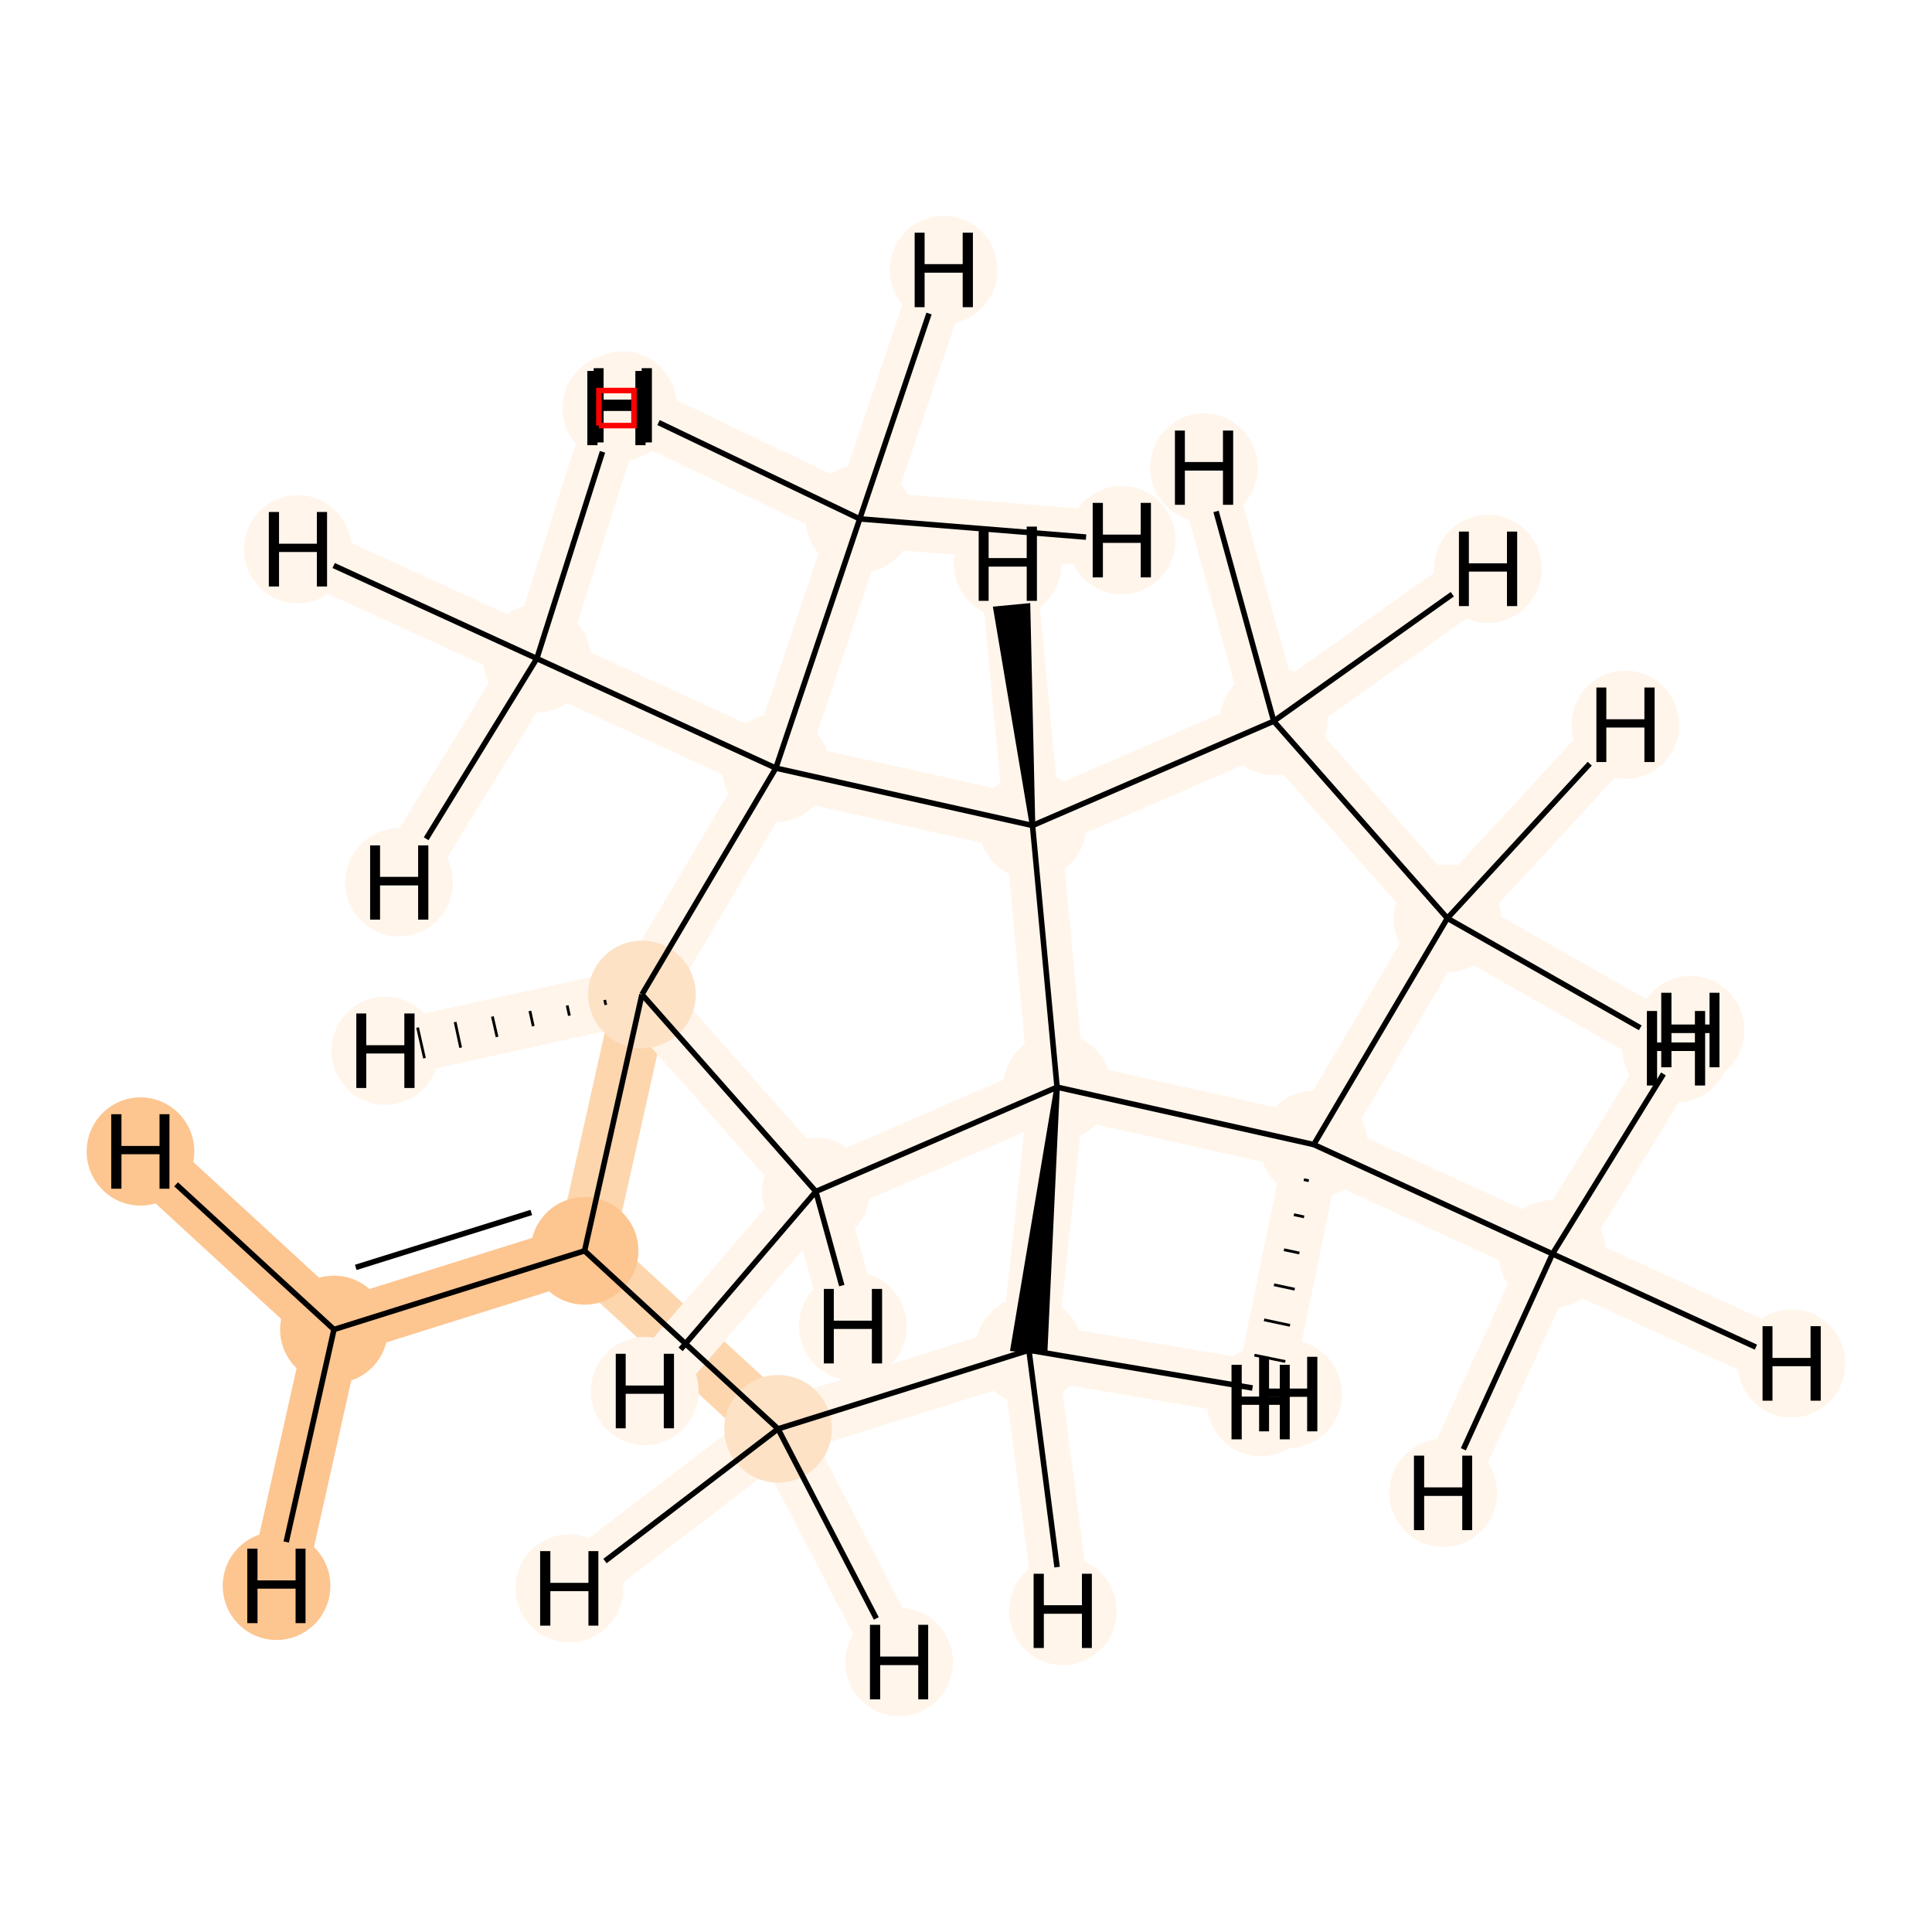 <?xml version='1.0' encoding='iso-8859-1'?>
<svg version='1.1' baseProfile='full'
              xmlns='http://www.w3.org/2000/svg'
                      xmlns:rdkit='http://www.rdkit.org/xml'
                      xmlns:xlink='http://www.w3.org/1999/xlink'
                  xml:space='preserve'
width='700px' height='700px' viewBox='0 0 700 700'>
<!-- END OF HEADER -->
<rect style='opacity:1.0;fill:#FFFFFF;stroke:none' width='700.0' height='700.0' x='0.0' y='0.0'> </rect>
<path d='M 121.0,481.7 L 211.8,453.2' style='fill:none;fill-rule:evenodd;stroke:#FDC590;stroke-width:20.3px;stroke-linecap:butt;stroke-linejoin:miter;stroke-opacity:1' />
<path d='M 121.0,481.7 L 50.9,417.2' style='fill:none;fill-rule:evenodd;stroke:#FDC590;stroke-width:20.3px;stroke-linecap:butt;stroke-linejoin:miter;stroke-opacity:1' />
<path d='M 121.0,481.7 L 100.2,574.6' style='fill:none;fill-rule:evenodd;stroke:#FDC590;stroke-width:20.3px;stroke-linecap:butt;stroke-linejoin:miter;stroke-opacity:1' />
<path d='M 211.8,453.2 L 281.9,517.7' style='fill:none;fill-rule:evenodd;stroke:#FDD6AE;stroke-width:20.3px;stroke-linecap:butt;stroke-linejoin:miter;stroke-opacity:1' />
<path d='M 211.8,453.2 L 232.6,360.3' style='fill:none;fill-rule:evenodd;stroke:#FDD6AE;stroke-width:20.3px;stroke-linecap:butt;stroke-linejoin:miter;stroke-opacity:1' />
<path d='M 281.9,517.7 L 372.8,489.2' style='fill:none;fill-rule:evenodd;stroke:#FFF5EB;stroke-width:20.3px;stroke-linecap:butt;stroke-linejoin:miter;stroke-opacity:1' />
<path d='M 281.9,517.7 L 206.3,575.5' style='fill:none;fill-rule:evenodd;stroke:#FFF5EB;stroke-width:20.3px;stroke-linecap:butt;stroke-linejoin:miter;stroke-opacity:1' />
<path d='M 281.9,517.7 L 325.8,602.2' style='fill:none;fill-rule:evenodd;stroke:#FFF5EB;stroke-width:20.3px;stroke-linecap:butt;stroke-linejoin:miter;stroke-opacity:1' />
<path d='M 372.8,489.2 L 383.0,393.9' style='fill:none;fill-rule:evenodd;stroke:#FFF5EB;stroke-width:20.3px;stroke-linecap:butt;stroke-linejoin:miter;stroke-opacity:1' />
<path d='M 372.8,489.2 L 385.1,583.7' style='fill:none;fill-rule:evenodd;stroke:#FFF5EB;stroke-width:20.3px;stroke-linecap:butt;stroke-linejoin:miter;stroke-opacity:1' />
<path d='M 372.8,489.2 L 466.7,505.1' style='fill:none;fill-rule:evenodd;stroke:#FFF5EB;stroke-width:20.3px;stroke-linecap:butt;stroke-linejoin:miter;stroke-opacity:1' />
<path d='M 383.0,393.9 L 295.6,431.7' style='fill:none;fill-rule:evenodd;stroke:#FFF5EB;stroke-width:20.3px;stroke-linecap:butt;stroke-linejoin:miter;stroke-opacity:1' />
<path d='M 383.0,393.9 L 374.1,299.1' style='fill:none;fill-rule:evenodd;stroke:#FFF5EB;stroke-width:20.3px;stroke-linecap:butt;stroke-linejoin:miter;stroke-opacity:1' />
<path d='M 383.0,393.9 L 476.0,414.7' style='fill:none;fill-rule:evenodd;stroke:#FFF5EB;stroke-width:20.3px;stroke-linecap:butt;stroke-linejoin:miter;stroke-opacity:1' />
<path d='M 295.6,431.7 L 232.6,360.3' style='fill:none;fill-rule:evenodd;stroke:#FFF5EB;stroke-width:20.3px;stroke-linecap:butt;stroke-linejoin:miter;stroke-opacity:1' />
<path d='M 295.6,431.7 L 309.0,480.5' style='fill:none;fill-rule:evenodd;stroke:#FFF5EB;stroke-width:20.3px;stroke-linecap:butt;stroke-linejoin:miter;stroke-opacity:1' />
<path d='M 295.6,431.7 L 233.6,504.0' style='fill:none;fill-rule:evenodd;stroke:#FFF5EB;stroke-width:20.3px;stroke-linecap:butt;stroke-linejoin:miter;stroke-opacity:1' />
<path d='M 232.6,360.3 L 281.1,278.3' style='fill:none;fill-rule:evenodd;stroke:#FFF5EB;stroke-width:20.3px;stroke-linecap:butt;stroke-linejoin:miter;stroke-opacity:1' />
<path d='M 232.6,360.3 L 139.6,380.7' style='fill:none;fill-rule:evenodd;stroke:#FFF5EB;stroke-width:20.3px;stroke-linecap:butt;stroke-linejoin:miter;stroke-opacity:1' />
<path d='M 281.1,278.3 L 194.5,238.6' style='fill:none;fill-rule:evenodd;stroke:#FFF5EB;stroke-width:20.3px;stroke-linecap:butt;stroke-linejoin:miter;stroke-opacity:1' />
<path d='M 281.1,278.3 L 311.5,188.0' style='fill:none;fill-rule:evenodd;stroke:#FFF5EB;stroke-width:20.3px;stroke-linecap:butt;stroke-linejoin:miter;stroke-opacity:1' />
<path d='M 281.1,278.3 L 374.1,299.1' style='fill:none;fill-rule:evenodd;stroke:#FFF5EB;stroke-width:20.3px;stroke-linecap:butt;stroke-linejoin:miter;stroke-opacity:1' />
<path d='M 194.5,238.6 L 107.9,199.0' style='fill:none;fill-rule:evenodd;stroke:#FFF5EB;stroke-width:20.3px;stroke-linecap:butt;stroke-linejoin:miter;stroke-opacity:1' />
<path d='M 194.5,238.6 L 223.3,147.9' style='fill:none;fill-rule:evenodd;stroke:#FFF5EB;stroke-width:20.3px;stroke-linecap:butt;stroke-linejoin:miter;stroke-opacity:1' />
<path d='M 194.5,238.6 L 144.6,319.7' style='fill:none;fill-rule:evenodd;stroke:#FFF5EB;stroke-width:20.3px;stroke-linecap:butt;stroke-linejoin:miter;stroke-opacity:1' />
<path d='M 311.5,188.0 L 341.9,97.8' style='fill:none;fill-rule:evenodd;stroke:#FFF5EB;stroke-width:20.3px;stroke-linecap:butt;stroke-linejoin:miter;stroke-opacity:1' />
<path d='M 311.5,188.0 L 225.6,146.9' style='fill:none;fill-rule:evenodd;stroke:#FFF5EB;stroke-width:20.3px;stroke-linecap:butt;stroke-linejoin:miter;stroke-opacity:1' />
<path d='M 311.5,188.0 L 406.4,195.7' style='fill:none;fill-rule:evenodd;stroke:#FFF5EB;stroke-width:20.3px;stroke-linecap:butt;stroke-linejoin:miter;stroke-opacity:1' />
<path d='M 374.1,299.1 L 461.5,261.3' style='fill:none;fill-rule:evenodd;stroke:#FFF5EB;stroke-width:20.3px;stroke-linecap:butt;stroke-linejoin:miter;stroke-opacity:1' />
<path d='M 374.1,299.1 L 365.1,204.3' style='fill:none;fill-rule:evenodd;stroke:#FFF5EB;stroke-width:20.3px;stroke-linecap:butt;stroke-linejoin:miter;stroke-opacity:1' />
<path d='M 461.5,261.3 L 524.4,332.7' style='fill:none;fill-rule:evenodd;stroke:#FFF5EB;stroke-width:20.3px;stroke-linecap:butt;stroke-linejoin:miter;stroke-opacity:1' />
<path d='M 461.5,261.3 L 436.2,169.4' style='fill:none;fill-rule:evenodd;stroke:#FFF5EB;stroke-width:20.3px;stroke-linecap:butt;stroke-linejoin:miter;stroke-opacity:1' />
<path d='M 461.5,261.3 L 539.1,206.1' style='fill:none;fill-rule:evenodd;stroke:#FFF5EB;stroke-width:20.3px;stroke-linecap:butt;stroke-linejoin:miter;stroke-opacity:1' />
<path d='M 524.4,332.7 L 476.0,414.7' style='fill:none;fill-rule:evenodd;stroke:#FFF5EB;stroke-width:20.3px;stroke-linecap:butt;stroke-linejoin:miter;stroke-opacity:1' />
<path d='M 524.4,332.7 L 588.9,262.6' style='fill:none;fill-rule:evenodd;stroke:#FFF5EB;stroke-width:20.3px;stroke-linecap:butt;stroke-linejoin:miter;stroke-opacity:1' />
<path d='M 524.4,332.7 L 607.3,379.8' style='fill:none;fill-rule:evenodd;stroke:#FFF5EB;stroke-width:20.3px;stroke-linecap:butt;stroke-linejoin:miter;stroke-opacity:1' />
<path d='M 476.0,414.7 L 562.5,454.3' style='fill:none;fill-rule:evenodd;stroke:#FFF5EB;stroke-width:20.3px;stroke-linecap:butt;stroke-linejoin:miter;stroke-opacity:1' />
<path d='M 476.0,414.7 L 456.8,508.0' style='fill:none;fill-rule:evenodd;stroke:#FFF5EB;stroke-width:20.3px;stroke-linecap:butt;stroke-linejoin:miter;stroke-opacity:1' />
<path d='M 562.5,454.3 L 649.1,494.0' style='fill:none;fill-rule:evenodd;stroke:#FFF5EB;stroke-width:20.3px;stroke-linecap:butt;stroke-linejoin:miter;stroke-opacity:1' />
<path d='M 562.5,454.3 L 522.9,540.9' style='fill:none;fill-rule:evenodd;stroke:#FFF5EB;stroke-width:20.3px;stroke-linecap:butt;stroke-linejoin:miter;stroke-opacity:1' />
<path d='M 562.5,454.3 L 612.5,373.2' style='fill:none;fill-rule:evenodd;stroke:#FFF5EB;stroke-width:20.3px;stroke-linecap:butt;stroke-linejoin:miter;stroke-opacity:1' />
<ellipse cx='121.0' cy='481.7' rx='19.0' ry='19.0'  style='fill:#FDC590;fill-rule:evenodd;stroke:#FDC590;stroke-width:1.0px;stroke-linecap:butt;stroke-linejoin:miter;stroke-opacity:1' />
<ellipse cx='211.8' cy='453.2' rx='19.0' ry='19.0'  style='fill:#FDC590;fill-rule:evenodd;stroke:#FDC590;stroke-width:1.0px;stroke-linecap:butt;stroke-linejoin:miter;stroke-opacity:1' />
<ellipse cx='281.9' cy='517.7' rx='19.0' ry='19.0'  style='fill:#FDE2C6;fill-rule:evenodd;stroke:#FDE2C6;stroke-width:1.0px;stroke-linecap:butt;stroke-linejoin:miter;stroke-opacity:1' />
<ellipse cx='372.8' cy='489.2' rx='19.0' ry='19.0'  style='fill:#FFF5EB;fill-rule:evenodd;stroke:#FFF5EB;stroke-width:1.0px;stroke-linecap:butt;stroke-linejoin:miter;stroke-opacity:1' />
<ellipse cx='383.0' cy='393.9' rx='19.0' ry='19.0'  style='fill:#FFF5EB;fill-rule:evenodd;stroke:#FFF5EB;stroke-width:1.0px;stroke-linecap:butt;stroke-linejoin:miter;stroke-opacity:1' />
<ellipse cx='295.6' cy='431.7' rx='19.0' ry='19.0'  style='fill:#FFF5EB;fill-rule:evenodd;stroke:#FFF5EB;stroke-width:1.0px;stroke-linecap:butt;stroke-linejoin:miter;stroke-opacity:1' />
<ellipse cx='232.6' cy='360.3' rx='19.0' ry='19.0'  style='fill:#FDE2C6;fill-rule:evenodd;stroke:#FDE2C6;stroke-width:1.0px;stroke-linecap:butt;stroke-linejoin:miter;stroke-opacity:1' />
<ellipse cx='281.1' cy='278.3' rx='19.0' ry='19.0'  style='fill:#FFF5EB;fill-rule:evenodd;stroke:#FFF5EB;stroke-width:1.0px;stroke-linecap:butt;stroke-linejoin:miter;stroke-opacity:1' />
<ellipse cx='194.5' cy='238.6' rx='19.0' ry='19.0'  style='fill:#FFF5EB;fill-rule:evenodd;stroke:#FFF5EB;stroke-width:1.0px;stroke-linecap:butt;stroke-linejoin:miter;stroke-opacity:1' />
<ellipse cx='311.5' cy='188.0' rx='19.0' ry='19.0'  style='fill:#FFF5EB;fill-rule:evenodd;stroke:#FFF5EB;stroke-width:1.0px;stroke-linecap:butt;stroke-linejoin:miter;stroke-opacity:1' />
<ellipse cx='374.1' cy='299.1' rx='19.0' ry='19.0'  style='fill:#FFF5EB;fill-rule:evenodd;stroke:#FFF5EB;stroke-width:1.0px;stroke-linecap:butt;stroke-linejoin:miter;stroke-opacity:1' />
<ellipse cx='461.5' cy='261.3' rx='19.0' ry='19.0'  style='fill:#FFF5EB;fill-rule:evenodd;stroke:#FFF5EB;stroke-width:1.0px;stroke-linecap:butt;stroke-linejoin:miter;stroke-opacity:1' />
<ellipse cx='524.4' cy='332.7' rx='19.0' ry='19.0'  style='fill:#FFF5EB;fill-rule:evenodd;stroke:#FFF5EB;stroke-width:1.0px;stroke-linecap:butt;stroke-linejoin:miter;stroke-opacity:1' />
<ellipse cx='476.0' cy='414.7' rx='19.0' ry='19.0'  style='fill:#FFF5EB;fill-rule:evenodd;stroke:#FFF5EB;stroke-width:1.0px;stroke-linecap:butt;stroke-linejoin:miter;stroke-opacity:1' />
<ellipse cx='562.5' cy='454.3' rx='19.0' ry='19.0'  style='fill:#FFF5EB;fill-rule:evenodd;stroke:#FFF5EB;stroke-width:1.0px;stroke-linecap:butt;stroke-linejoin:miter;stroke-opacity:1' />
<ellipse cx='50.9' cy='417.2' rx='19.0' ry='19.1'  style='fill:#FDC590;fill-rule:evenodd;stroke:#FDC590;stroke-width:1.0px;stroke-linecap:butt;stroke-linejoin:miter;stroke-opacity:1' />
<ellipse cx='100.2' cy='574.6' rx='19.0' ry='19.1'  style='fill:#FDC590;fill-rule:evenodd;stroke:#FDC590;stroke-width:1.0px;stroke-linecap:butt;stroke-linejoin:miter;stroke-opacity:1' />
<ellipse cx='206.3' cy='575.5' rx='19.0' ry='19.1'  style='fill:#FFF5EB;fill-rule:evenodd;stroke:#FFF5EB;stroke-width:1.0px;stroke-linecap:butt;stroke-linejoin:miter;stroke-opacity:1' />
<ellipse cx='325.8' cy='602.2' rx='19.0' ry='19.1'  style='fill:#FFF5EB;fill-rule:evenodd;stroke:#FFF5EB;stroke-width:1.0px;stroke-linecap:butt;stroke-linejoin:miter;stroke-opacity:1' />
<ellipse cx='385.1' cy='583.7' rx='19.0' ry='19.1'  style='fill:#FFF5EB;fill-rule:evenodd;stroke:#FFF5EB;stroke-width:1.0px;stroke-linecap:butt;stroke-linejoin:miter;stroke-opacity:1' />
<ellipse cx='466.7' cy='505.1' rx='19.0' ry='19.1'  style='fill:#FFF5EB;fill-rule:evenodd;stroke:#FFF5EB;stroke-width:1.0px;stroke-linecap:butt;stroke-linejoin:miter;stroke-opacity:1' />
<ellipse cx='309.0' cy='480.5' rx='19.0' ry='19.1'  style='fill:#FFF5EB;fill-rule:evenodd;stroke:#FFF5EB;stroke-width:1.0px;stroke-linecap:butt;stroke-linejoin:miter;stroke-opacity:1' />
<ellipse cx='233.6' cy='504.0' rx='19.0' ry='19.1'  style='fill:#FFF5EB;fill-rule:evenodd;stroke:#FFF5EB;stroke-width:1.0px;stroke-linecap:butt;stroke-linejoin:miter;stroke-opacity:1' />
<ellipse cx='139.6' cy='380.7' rx='19.0' ry='19.1'  style='fill:#FFF5EB;fill-rule:evenodd;stroke:#FFF5EB;stroke-width:1.0px;stroke-linecap:butt;stroke-linejoin:miter;stroke-opacity:1' />
<ellipse cx='107.9' cy='199.0' rx='19.0' ry='19.1'  style='fill:#FFF5EB;fill-rule:evenodd;stroke:#FFF5EB;stroke-width:1.0px;stroke-linecap:butt;stroke-linejoin:miter;stroke-opacity:1' />
<ellipse cx='223.3' cy='147.9' rx='19.0' ry='19.1'  style='fill:#FFF5EB;fill-rule:evenodd;stroke:#FFF5EB;stroke-width:1.0px;stroke-linecap:butt;stroke-linejoin:miter;stroke-opacity:1' />
<ellipse cx='144.6' cy='319.7' rx='19.0' ry='19.1'  style='fill:#FFF5EB;fill-rule:evenodd;stroke:#FFF5EB;stroke-width:1.0px;stroke-linecap:butt;stroke-linejoin:miter;stroke-opacity:1' />
<ellipse cx='341.9' cy='97.8' rx='19.0' ry='19.1'  style='fill:#FFF5EB;fill-rule:evenodd;stroke:#FFF5EB;stroke-width:1.0px;stroke-linecap:butt;stroke-linejoin:miter;stroke-opacity:1' />
<ellipse cx='225.6' cy='146.9' rx='19.0' ry='19.1'  style='fill:#FFF5EB;fill-rule:evenodd;stroke:#FFF5EB;stroke-width:1.0px;stroke-linecap:butt;stroke-linejoin:miter;stroke-opacity:1' />
<ellipse cx='406.4' cy='195.7' rx='19.0' ry='19.1'  style='fill:#FFF5EB;fill-rule:evenodd;stroke:#FFF5EB;stroke-width:1.0px;stroke-linecap:butt;stroke-linejoin:miter;stroke-opacity:1' />
<ellipse cx='365.1' cy='204.3' rx='19.0' ry='19.1'  style='fill:#FFF5EB;fill-rule:evenodd;stroke:#FFF5EB;stroke-width:1.0px;stroke-linecap:butt;stroke-linejoin:miter;stroke-opacity:1' />
<ellipse cx='436.2' cy='169.4' rx='19.0' ry='19.1'  style='fill:#FFF5EB;fill-rule:evenodd;stroke:#FFF5EB;stroke-width:1.0px;stroke-linecap:butt;stroke-linejoin:miter;stroke-opacity:1' />
<ellipse cx='539.1' cy='206.1' rx='19.0' ry='19.1'  style='fill:#FFF5EB;fill-rule:evenodd;stroke:#FFF5EB;stroke-width:1.0px;stroke-linecap:butt;stroke-linejoin:miter;stroke-opacity:1' />
<ellipse cx='588.9' cy='262.6' rx='19.0' ry='19.1'  style='fill:#FFF5EB;fill-rule:evenodd;stroke:#FFF5EB;stroke-width:1.0px;stroke-linecap:butt;stroke-linejoin:miter;stroke-opacity:1' />
<ellipse cx='607.3' cy='379.8' rx='19.0' ry='19.1'  style='fill:#FFF5EB;fill-rule:evenodd;stroke:#FFF5EB;stroke-width:1.0px;stroke-linecap:butt;stroke-linejoin:miter;stroke-opacity:1' />
<ellipse cx='456.8' cy='508.0' rx='19.0' ry='19.1'  style='fill:#FFF5EB;fill-rule:evenodd;stroke:#FFF5EB;stroke-width:1.0px;stroke-linecap:butt;stroke-linejoin:miter;stroke-opacity:1' />
<ellipse cx='649.1' cy='494.0' rx='19.0' ry='19.1'  style='fill:#FFF5EB;fill-rule:evenodd;stroke:#FFF5EB;stroke-width:1.0px;stroke-linecap:butt;stroke-linejoin:miter;stroke-opacity:1' />
<ellipse cx='522.9' cy='540.9' rx='19.0' ry='19.1'  style='fill:#FFF5EB;fill-rule:evenodd;stroke:#FFF5EB;stroke-width:1.0px;stroke-linecap:butt;stroke-linejoin:miter;stroke-opacity:1' />
<ellipse cx='612.5' cy='373.2' rx='19.0' ry='19.1'  style='fill:#FFF5EB;fill-rule:evenodd;stroke:#FFF5EB;stroke-width:1.0px;stroke-linecap:butt;stroke-linejoin:miter;stroke-opacity:1' />
<path class='bond-0 atom-0 atom-1' d='M 121.0,481.7 L 211.8,453.2' style='fill:none;fill-rule:evenodd;stroke:#000000;stroke-width:2.0px;stroke-linecap:butt;stroke-linejoin:miter;stroke-opacity:1' />
<path class='bond-0 atom-0 atom-1' d='M 128.9,459.2 L 192.5,439.3' style='fill:none;fill-rule:evenodd;stroke:#000000;stroke-width:2.0px;stroke-linecap:butt;stroke-linejoin:miter;stroke-opacity:1' />
<path class='bond-17 atom-0 atom-15' d='M 121.0,481.7 L 63.8,429.1' style='fill:none;fill-rule:evenodd;stroke:#000000;stroke-width:2.0px;stroke-linecap:butt;stroke-linejoin:miter;stroke-opacity:1' />
<path class='bond-18 atom-0 atom-16' d='M 121.0,481.7 L 103.7,558.7' style='fill:none;fill-rule:evenodd;stroke:#000000;stroke-width:2.0px;stroke-linecap:butt;stroke-linejoin:miter;stroke-opacity:1' />
<path class='bond-1 atom-1 atom-2' d='M 211.8,453.2 L 281.9,517.7' style='fill:none;fill-rule:evenodd;stroke:#000000;stroke-width:2.0px;stroke-linecap:butt;stroke-linejoin:miter;stroke-opacity:1' />
<path class='bond-14 atom-6 atom-1' d='M 232.6,360.3 L 211.8,453.2' style='fill:none;fill-rule:evenodd;stroke:#000000;stroke-width:2.0px;stroke-linecap:butt;stroke-linejoin:miter;stroke-opacity:1' />
<path class='bond-2 atom-2 atom-3' d='M 281.9,517.7 L 372.8,489.2' style='fill:none;fill-rule:evenodd;stroke:#000000;stroke-width:2.0px;stroke-linecap:butt;stroke-linejoin:miter;stroke-opacity:1' />
<path class='bond-19 atom-2 atom-17' d='M 281.9,517.7 L 219.2,565.6' style='fill:none;fill-rule:evenodd;stroke:#000000;stroke-width:2.0px;stroke-linecap:butt;stroke-linejoin:miter;stroke-opacity:1' />
<path class='bond-20 atom-2 atom-18' d='M 281.9,517.7 L 317.5,586.4' style='fill:none;fill-rule:evenodd;stroke:#000000;stroke-width:2.0px;stroke-linecap:butt;stroke-linejoin:miter;stroke-opacity:1' />
<path class='bond-3 atom-4 atom-3' d='M 383.0,393.9 L 367.1,488.6 L 378.5,489.8 Z' style='fill:#000000;fill-rule:evenodd;fill-opacity:1;stroke:#000000;stroke-width:2.0px;stroke-linecap:butt;stroke-linejoin:miter;stroke-opacity:1;' />
<path class='bond-21 atom-3 atom-19' d='M 372.8,489.2 L 383.0,567.8' style='fill:none;fill-rule:evenodd;stroke:#000000;stroke-width:2.0px;stroke-linecap:butt;stroke-linejoin:miter;stroke-opacity:1' />
<path class='bond-22 atom-3 atom-20' d='M 372.8,489.2 L 453.8,502.9' style='fill:none;fill-rule:evenodd;stroke:#000000;stroke-width:2.0px;stroke-linecap:butt;stroke-linejoin:miter;stroke-opacity:1' />
<path class='bond-4 atom-4 atom-5' d='M 383.0,393.9 L 295.6,431.7' style='fill:none;fill-rule:evenodd;stroke:#000000;stroke-width:2.0px;stroke-linecap:butt;stroke-linejoin:miter;stroke-opacity:1' />
<path class='bond-15 atom-10 atom-4' d='M 374.1,299.1 L 383.0,393.9' style='fill:none;fill-rule:evenodd;stroke:#000000;stroke-width:2.0px;stroke-linecap:butt;stroke-linejoin:miter;stroke-opacity:1' />
<path class='bond-16 atom-13 atom-4' d='M 476.0,414.7 L 383.0,393.9' style='fill:none;fill-rule:evenodd;stroke:#000000;stroke-width:2.0px;stroke-linecap:butt;stroke-linejoin:miter;stroke-opacity:1' />
<path class='bond-5 atom-5 atom-6' d='M 295.6,431.7 L 232.6,360.3' style='fill:none;fill-rule:evenodd;stroke:#000000;stroke-width:2.0px;stroke-linecap:butt;stroke-linejoin:miter;stroke-opacity:1' />
<path class='bond-23 atom-5 atom-21' d='M 295.6,431.7 L 305.0,465.8' style='fill:none;fill-rule:evenodd;stroke:#000000;stroke-width:2.0px;stroke-linecap:butt;stroke-linejoin:miter;stroke-opacity:1' />
<path class='bond-24 atom-5 atom-22' d='M 295.6,431.7 L 246.6,488.9' style='fill:none;fill-rule:evenodd;stroke:#000000;stroke-width:2.0px;stroke-linecap:butt;stroke-linejoin:miter;stroke-opacity:1' />
<path class='bond-6 atom-6 atom-7' d='M 232.6,360.3 L 281.1,278.3' style='fill:none;fill-rule:evenodd;stroke:#000000;stroke-width:2.0px;stroke-linecap:butt;stroke-linejoin:miter;stroke-opacity:1' />
<path class='bond-25 atom-6 atom-23' d='M 219.1,362.3 L 219.5,364.1' style='fill:none;fill-rule:evenodd;stroke:#000000;stroke-width:1.0px;stroke-linecap:butt;stroke-linejoin:miter;stroke-opacity:1' />
<path class='bond-25 atom-6 atom-23' d='M 205.5,364.3 L 206.3,368.0' style='fill:none;fill-rule:evenodd;stroke:#000000;stroke-width:1.0px;stroke-linecap:butt;stroke-linejoin:miter;stroke-opacity:1' />
<path class='bond-25 atom-6 atom-23' d='M 192.0,366.3 L 193.2,371.8' style='fill:none;fill-rule:evenodd;stroke:#000000;stroke-width:1.0px;stroke-linecap:butt;stroke-linejoin:miter;stroke-opacity:1' />
<path class='bond-25 atom-6 atom-23' d='M 178.4,368.3 L 180.1,375.7' style='fill:none;fill-rule:evenodd;stroke:#000000;stroke-width:1.0px;stroke-linecap:butt;stroke-linejoin:miter;stroke-opacity:1' />
<path class='bond-25 atom-6 atom-23' d='M 164.9,370.3 L 166.9,379.6' style='fill:none;fill-rule:evenodd;stroke:#000000;stroke-width:1.0px;stroke-linecap:butt;stroke-linejoin:miter;stroke-opacity:1' />
<path class='bond-25 atom-6 atom-23' d='M 151.3,372.3 L 153.8,383.4' style='fill:none;fill-rule:evenodd;stroke:#000000;stroke-width:1.0px;stroke-linecap:butt;stroke-linejoin:miter;stroke-opacity:1' />
<path class='bond-7 atom-7 atom-8' d='M 281.1,278.3 L 194.5,238.6' style='fill:none;fill-rule:evenodd;stroke:#000000;stroke-width:2.0px;stroke-linecap:butt;stroke-linejoin:miter;stroke-opacity:1' />
<path class='bond-8 atom-7 atom-9' d='M 281.1,278.3 L 311.5,188.0' style='fill:none;fill-rule:evenodd;stroke:#000000;stroke-width:2.0px;stroke-linecap:butt;stroke-linejoin:miter;stroke-opacity:1' />
<path class='bond-9 atom-7 atom-10' d='M 281.1,278.3 L 374.1,299.1' style='fill:none;fill-rule:evenodd;stroke:#000000;stroke-width:2.0px;stroke-linecap:butt;stroke-linejoin:miter;stroke-opacity:1' />
<path class='bond-26 atom-8 atom-24' d='M 194.5,238.6 L 120.9,204.9' style='fill:none;fill-rule:evenodd;stroke:#000000;stroke-width:2.0px;stroke-linecap:butt;stroke-linejoin:miter;stroke-opacity:1' />
<path class='bond-27 atom-8 atom-25' d='M 194.5,238.6 L 218.3,163.7' style='fill:none;fill-rule:evenodd;stroke:#000000;stroke-width:2.0px;stroke-linecap:butt;stroke-linejoin:miter;stroke-opacity:1' />
<path class='bond-28 atom-8 atom-26' d='M 194.5,238.6 L 154.4,303.9' style='fill:none;fill-rule:evenodd;stroke:#000000;stroke-width:2.0px;stroke-linecap:butt;stroke-linejoin:miter;stroke-opacity:1' />
<path class='bond-29 atom-9 atom-27' d='M 311.5,188.0 L 336.6,113.6' style='fill:none;fill-rule:evenodd;stroke:#000000;stroke-width:2.0px;stroke-linecap:butt;stroke-linejoin:miter;stroke-opacity:1' />
<path class='bond-30 atom-9 atom-28' d='M 311.5,188.0 L 238.6,153.1' style='fill:none;fill-rule:evenodd;stroke:#000000;stroke-width:2.0px;stroke-linecap:butt;stroke-linejoin:miter;stroke-opacity:1' />
<path class='bond-31 atom-9 atom-29' d='M 311.5,188.0 L 393.5,194.6' style='fill:none;fill-rule:evenodd;stroke:#000000;stroke-width:2.0px;stroke-linecap:butt;stroke-linejoin:miter;stroke-opacity:1' />
<path class='bond-10 atom-10 atom-11' d='M 374.1,299.1 L 461.5,261.3' style='fill:none;fill-rule:evenodd;stroke:#000000;stroke-width:2.0px;stroke-linecap:butt;stroke-linejoin:miter;stroke-opacity:1' />
<path class='bond-32 atom-10 atom-30' d='M 374.1,299.1 L 372.3,219.6 L 360.9,220.7 Z' style='fill:#000000;fill-rule:evenodd;fill-opacity:1;stroke:#000000;stroke-width:2.0px;stroke-linecap:butt;stroke-linejoin:miter;stroke-opacity:1;' />
<path class='bond-11 atom-11 atom-12' d='M 461.5,261.3 L 524.4,332.7' style='fill:none;fill-rule:evenodd;stroke:#000000;stroke-width:2.0px;stroke-linecap:butt;stroke-linejoin:miter;stroke-opacity:1' />
<path class='bond-33 atom-11 atom-31' d='M 461.5,261.3 L 440.6,185.3' style='fill:none;fill-rule:evenodd;stroke:#000000;stroke-width:2.0px;stroke-linecap:butt;stroke-linejoin:miter;stroke-opacity:1' />
<path class='bond-34 atom-11 atom-32' d='M 461.5,261.3 L 526.2,215.3' style='fill:none;fill-rule:evenodd;stroke:#000000;stroke-width:2.0px;stroke-linecap:butt;stroke-linejoin:miter;stroke-opacity:1' />
<path class='bond-12 atom-12 atom-13' d='M 524.4,332.7 L 476.0,414.7' style='fill:none;fill-rule:evenodd;stroke:#000000;stroke-width:2.0px;stroke-linecap:butt;stroke-linejoin:miter;stroke-opacity:1' />
<path class='bond-35 atom-12 atom-33' d='M 524.4,332.7 L 576.0,276.7' style='fill:none;fill-rule:evenodd;stroke:#000000;stroke-width:2.0px;stroke-linecap:butt;stroke-linejoin:miter;stroke-opacity:1' />
<path class='bond-36 atom-12 atom-34' d='M 524.4,332.7 L 594.3,372.4' style='fill:none;fill-rule:evenodd;stroke:#000000;stroke-width:2.0px;stroke-linecap:butt;stroke-linejoin:miter;stroke-opacity:1' />
<path class='bond-13 atom-13 atom-14' d='M 476.0,414.7 L 562.5,454.3' style='fill:none;fill-rule:evenodd;stroke:#000000;stroke-width:2.0px;stroke-linecap:butt;stroke-linejoin:miter;stroke-opacity:1' />
<path class='bond-37 atom-13 atom-35' d='M 472.4,427.4 L 474.2,427.8' style='fill:none;fill-rule:evenodd;stroke:#000000;stroke-width:1.0px;stroke-linecap:butt;stroke-linejoin:miter;stroke-opacity:1' />
<path class='bond-37 atom-13 atom-35' d='M 468.8,440.1 L 472.5,440.9' style='fill:none;fill-rule:evenodd;stroke:#000000;stroke-width:1.0px;stroke-linecap:butt;stroke-linejoin:miter;stroke-opacity:1' />
<path class='bond-37 atom-13 atom-35' d='M 465.2,452.8 L 470.8,454.0' style='fill:none;fill-rule:evenodd;stroke:#000000;stroke-width:1.0px;stroke-linecap:butt;stroke-linejoin:miter;stroke-opacity:1' />
<path class='bond-37 atom-13 atom-35' d='M 461.6,465.5 L 469.1,467.1' style='fill:none;fill-rule:evenodd;stroke:#000000;stroke-width:1.0px;stroke-linecap:butt;stroke-linejoin:miter;stroke-opacity:1' />
<path class='bond-37 atom-13 atom-35' d='M 458.0,478.2 L 467.4,480.2' style='fill:none;fill-rule:evenodd;stroke:#000000;stroke-width:1.0px;stroke-linecap:butt;stroke-linejoin:miter;stroke-opacity:1' />
<path class='bond-37 atom-13 atom-35' d='M 454.5,491.0 L 465.7,493.3' style='fill:none;fill-rule:evenodd;stroke:#000000;stroke-width:1.0px;stroke-linecap:butt;stroke-linejoin:miter;stroke-opacity:1' />
<path class='bond-38 atom-14 atom-36' d='M 562.5,454.3 L 636.2,488.1' style='fill:none;fill-rule:evenodd;stroke:#000000;stroke-width:2.0px;stroke-linecap:butt;stroke-linejoin:miter;stroke-opacity:1' />
<path class='bond-39 atom-14 atom-37' d='M 562.5,454.3 L 530.2,525.1' style='fill:none;fill-rule:evenodd;stroke:#000000;stroke-width:2.0px;stroke-linecap:butt;stroke-linejoin:miter;stroke-opacity:1' />
<path class='bond-40 atom-14 atom-38' d='M 562.5,454.3 L 602.7,389.1' style='fill:none;fill-rule:evenodd;stroke:#000000;stroke-width:2.0px;stroke-linecap:butt;stroke-linejoin:miter;stroke-opacity:1' />
<path  class='atom-15' d='M 40.3 403.7
L 44.0 403.7
L 44.0 415.2
L 57.8 415.2
L 57.8 403.7
L 61.4 403.7
L 61.4 430.7
L 57.8 430.7
L 57.8 418.2
L 44.0 418.2
L 44.0 430.7
L 40.3 430.7
L 40.3 403.7
' fill='#000000'/>
<path  class='atom-16' d='M 89.6 561.1
L 93.3 561.1
L 93.3 572.6
L 107.1 572.6
L 107.1 561.1
L 110.7 561.1
L 110.7 588.1
L 107.1 588.1
L 107.1 575.6
L 93.3 575.6
L 93.3 588.1
L 89.6 588.1
L 89.6 561.1
' fill='#000000'/>
<path  class='atom-17' d='M 195.7 562.0
L 199.4 562.0
L 199.4 573.5
L 213.2 573.5
L 213.2 562.0
L 216.8 562.0
L 216.8 589.0
L 213.2 589.0
L 213.2 576.5
L 199.4 576.5
L 199.4 589.0
L 195.7 589.0
L 195.7 562.0
' fill='#000000'/>
<path  class='atom-18' d='M 315.2 588.7
L 318.9 588.7
L 318.9 600.2
L 332.7 600.2
L 332.7 588.7
L 336.3 588.7
L 336.3 615.7
L 332.7 615.7
L 332.7 603.3
L 318.9 603.3
L 318.9 615.7
L 315.2 615.7
L 315.2 588.7
' fill='#000000'/>
<path  class='atom-19' d='M 374.5 570.2
L 378.2 570.2
L 378.2 581.6
L 392.0 581.6
L 392.0 570.2
L 395.6 570.2
L 395.6 597.1
L 392.0 597.1
L 392.0 584.7
L 378.2 584.7
L 378.2 597.1
L 374.5 597.1
L 374.5 570.2
' fill='#000000'/>
<path  class='atom-20' d='M 456.2 491.6
L 459.8 491.6
L 459.8 503.1
L 473.6 503.1
L 473.6 491.6
L 477.3 491.6
L 477.3 518.6
L 473.6 518.6
L 473.6 506.1
L 459.8 506.1
L 459.8 518.6
L 456.2 518.6
L 456.2 491.6
' fill='#000000'/>
<path  class='atom-21' d='M 298.5 467.0
L 302.1 467.0
L 302.1 478.5
L 315.9 478.5
L 315.9 467.0
L 319.6 467.0
L 319.6 494.0
L 315.9 494.0
L 315.9 481.5
L 302.1 481.5
L 302.1 494.0
L 298.5 494.0
L 298.5 467.0
' fill='#000000'/>
<path  class='atom-22' d='M 223.1 490.5
L 226.7 490.5
L 226.7 502.0
L 240.5 502.0
L 240.5 490.5
L 244.2 490.5
L 244.2 517.5
L 240.5 517.5
L 240.5 505.0
L 226.7 505.0
L 226.7 517.5
L 223.1 517.5
L 223.1 490.5
' fill='#000000'/>
<path  class='atom-23' d='M 129.1 367.2
L 132.7 367.2
L 132.7 378.7
L 146.5 378.7
L 146.5 367.2
L 150.2 367.2
L 150.2 394.2
L 146.5 394.2
L 146.5 381.7
L 132.7 381.7
L 132.7 394.2
L 129.1 394.2
L 129.1 367.2
' fill='#000000'/>
<path  class='atom-24' d='M 97.4 185.5
L 101.1 185.5
L 101.1 197.0
L 114.8 197.0
L 114.8 185.5
L 118.5 185.5
L 118.5 212.5
L 114.8 212.5
L 114.8 200.0
L 101.1 200.0
L 101.1 212.5
L 97.4 212.5
L 97.4 185.5
' fill='#000000'/>
<path  class='atom-25' d='M 212.8 134.4
L 216.5 134.4
L 216.5 145.8
L 230.2 145.8
L 230.2 134.4
L 233.9 134.4
L 233.9 161.3
L 230.2 161.3
L 230.2 148.9
L 216.5 148.9
L 216.5 161.3
L 212.8 161.3
L 212.8 134.4
' fill='#000000'/>
<path  class='atom-26' d='M 134.1 306.3
L 137.7 306.3
L 137.7 317.7
L 151.5 317.7
L 151.5 306.3
L 155.2 306.3
L 155.2 333.2
L 151.5 333.2
L 151.5 320.8
L 137.7 320.8
L 137.7 333.2
L 134.1 333.2
L 134.1 306.3
' fill='#000000'/>
<path  class='atom-27' d='M 331.4 84.3
L 335.0 84.3
L 335.0 95.7
L 348.8 95.7
L 348.8 84.3
L 352.5 84.3
L 352.5 111.3
L 348.8 111.3
L 348.8 98.8
L 335.0 98.8
L 335.0 111.3
L 331.4 111.3
L 331.4 84.3
' fill='#000000'/>
<path  class='atom-28' d='M 215.1 133.4
L 218.7 133.4
L 218.7 144.8
L 232.5 144.8
L 232.5 133.4
L 236.2 133.4
L 236.2 160.3
L 232.5 160.3
L 232.5 147.9
L 218.7 147.9
L 218.7 160.3
L 215.1 160.3
L 215.1 133.4
' fill='#000000'/>
<path  class='atom-29' d='M 395.9 182.2
L 399.6 182.2
L 399.6 193.7
L 413.3 193.7
L 413.3 182.2
L 417.0 182.2
L 417.0 209.2
L 413.3 209.2
L 413.3 196.7
L 399.6 196.7
L 399.6 209.2
L 395.9 209.2
L 395.9 182.2
' fill='#000000'/>
<path  class='atom-30' d='M 354.6 190.8
L 358.2 190.8
L 358.2 202.2
L 372.0 202.2
L 372.0 190.8
L 375.7 190.8
L 375.7 217.7
L 372.0 217.7
L 372.0 205.3
L 358.2 205.3
L 358.2 217.7
L 354.6 217.7
L 354.6 190.8
' fill='#000000'/>
<path  class='atom-31' d='M 425.7 156.0
L 429.3 156.0
L 429.3 167.4
L 443.1 167.4
L 443.1 156.0
L 446.8 156.0
L 446.8 182.9
L 443.1 182.9
L 443.1 170.5
L 429.3 170.5
L 429.3 182.9
L 425.7 182.9
L 425.7 156.0
' fill='#000000'/>
<path  class='atom-32' d='M 528.6 192.6
L 532.2 192.6
L 532.2 204.1
L 546.0 204.1
L 546.0 192.6
L 549.7 192.6
L 549.7 219.6
L 546.0 219.6
L 546.0 207.1
L 532.2 207.1
L 532.2 219.6
L 528.6 219.6
L 528.6 192.6
' fill='#000000'/>
<path  class='atom-33' d='M 578.4 249.1
L 582.0 249.1
L 582.0 260.6
L 595.8 260.6
L 595.8 249.1
L 599.5 249.1
L 599.5 276.1
L 595.8 276.1
L 595.8 263.6
L 582.0 263.6
L 582.0 276.1
L 578.4 276.1
L 578.4 249.1
' fill='#000000'/>
<path  class='atom-34' d='M 596.7 366.3
L 600.4 366.3
L 600.4 377.7
L 614.1 377.7
L 614.1 366.3
L 617.8 366.3
L 617.8 393.3
L 614.1 393.3
L 614.1 380.8
L 600.4 380.8
L 600.4 393.3
L 596.7 393.3
L 596.7 366.3
' fill='#000000'/>
<path  class='atom-35' d='M 446.2 494.5
L 449.9 494.5
L 449.9 506.0
L 463.7 506.0
L 463.7 494.5
L 467.3 494.5
L 467.3 521.5
L 463.7 521.5
L 463.7 509.0
L 449.9 509.0
L 449.9 521.5
L 446.2 521.5
L 446.2 494.5
' fill='#000000'/>
<path  class='atom-36' d='M 638.6 480.5
L 642.2 480.5
L 642.2 492.0
L 656.0 492.0
L 656.0 480.5
L 659.7 480.5
L 659.7 507.5
L 656.0 507.5
L 656.0 495.0
L 642.2 495.0
L 642.2 507.5
L 638.6 507.5
L 638.6 480.5
' fill='#000000'/>
<path  class='atom-37' d='M 512.3 527.4
L 516.0 527.4
L 516.0 538.9
L 529.8 538.9
L 529.8 527.4
L 533.4 527.4
L 533.4 554.4
L 529.8 554.4
L 529.8 542.0
L 516.0 542.0
L 516.0 554.4
L 512.3 554.4
L 512.3 527.4
' fill='#000000'/>
<path  class='atom-38' d='M 601.9 359.7
L 605.6 359.7
L 605.6 371.2
L 619.4 371.2
L 619.4 359.7
L 623.0 359.7
L 623.0 386.7
L 619.4 386.7
L 619.4 374.3
L 605.6 374.3
L 605.6 386.7
L 601.9 386.7
L 601.9 359.7
' fill='#000000'/>
<path d='M 217.0,154.2 L 217.0,141.5 L 229.7,141.5 L 229.7,154.2 L 217.0,154.2' style='fill:none;stroke:#FF0000;stroke-width:2.0px;stroke-linecap:butt;stroke-linejoin:miter;stroke-opacity:1;' />
</svg>
